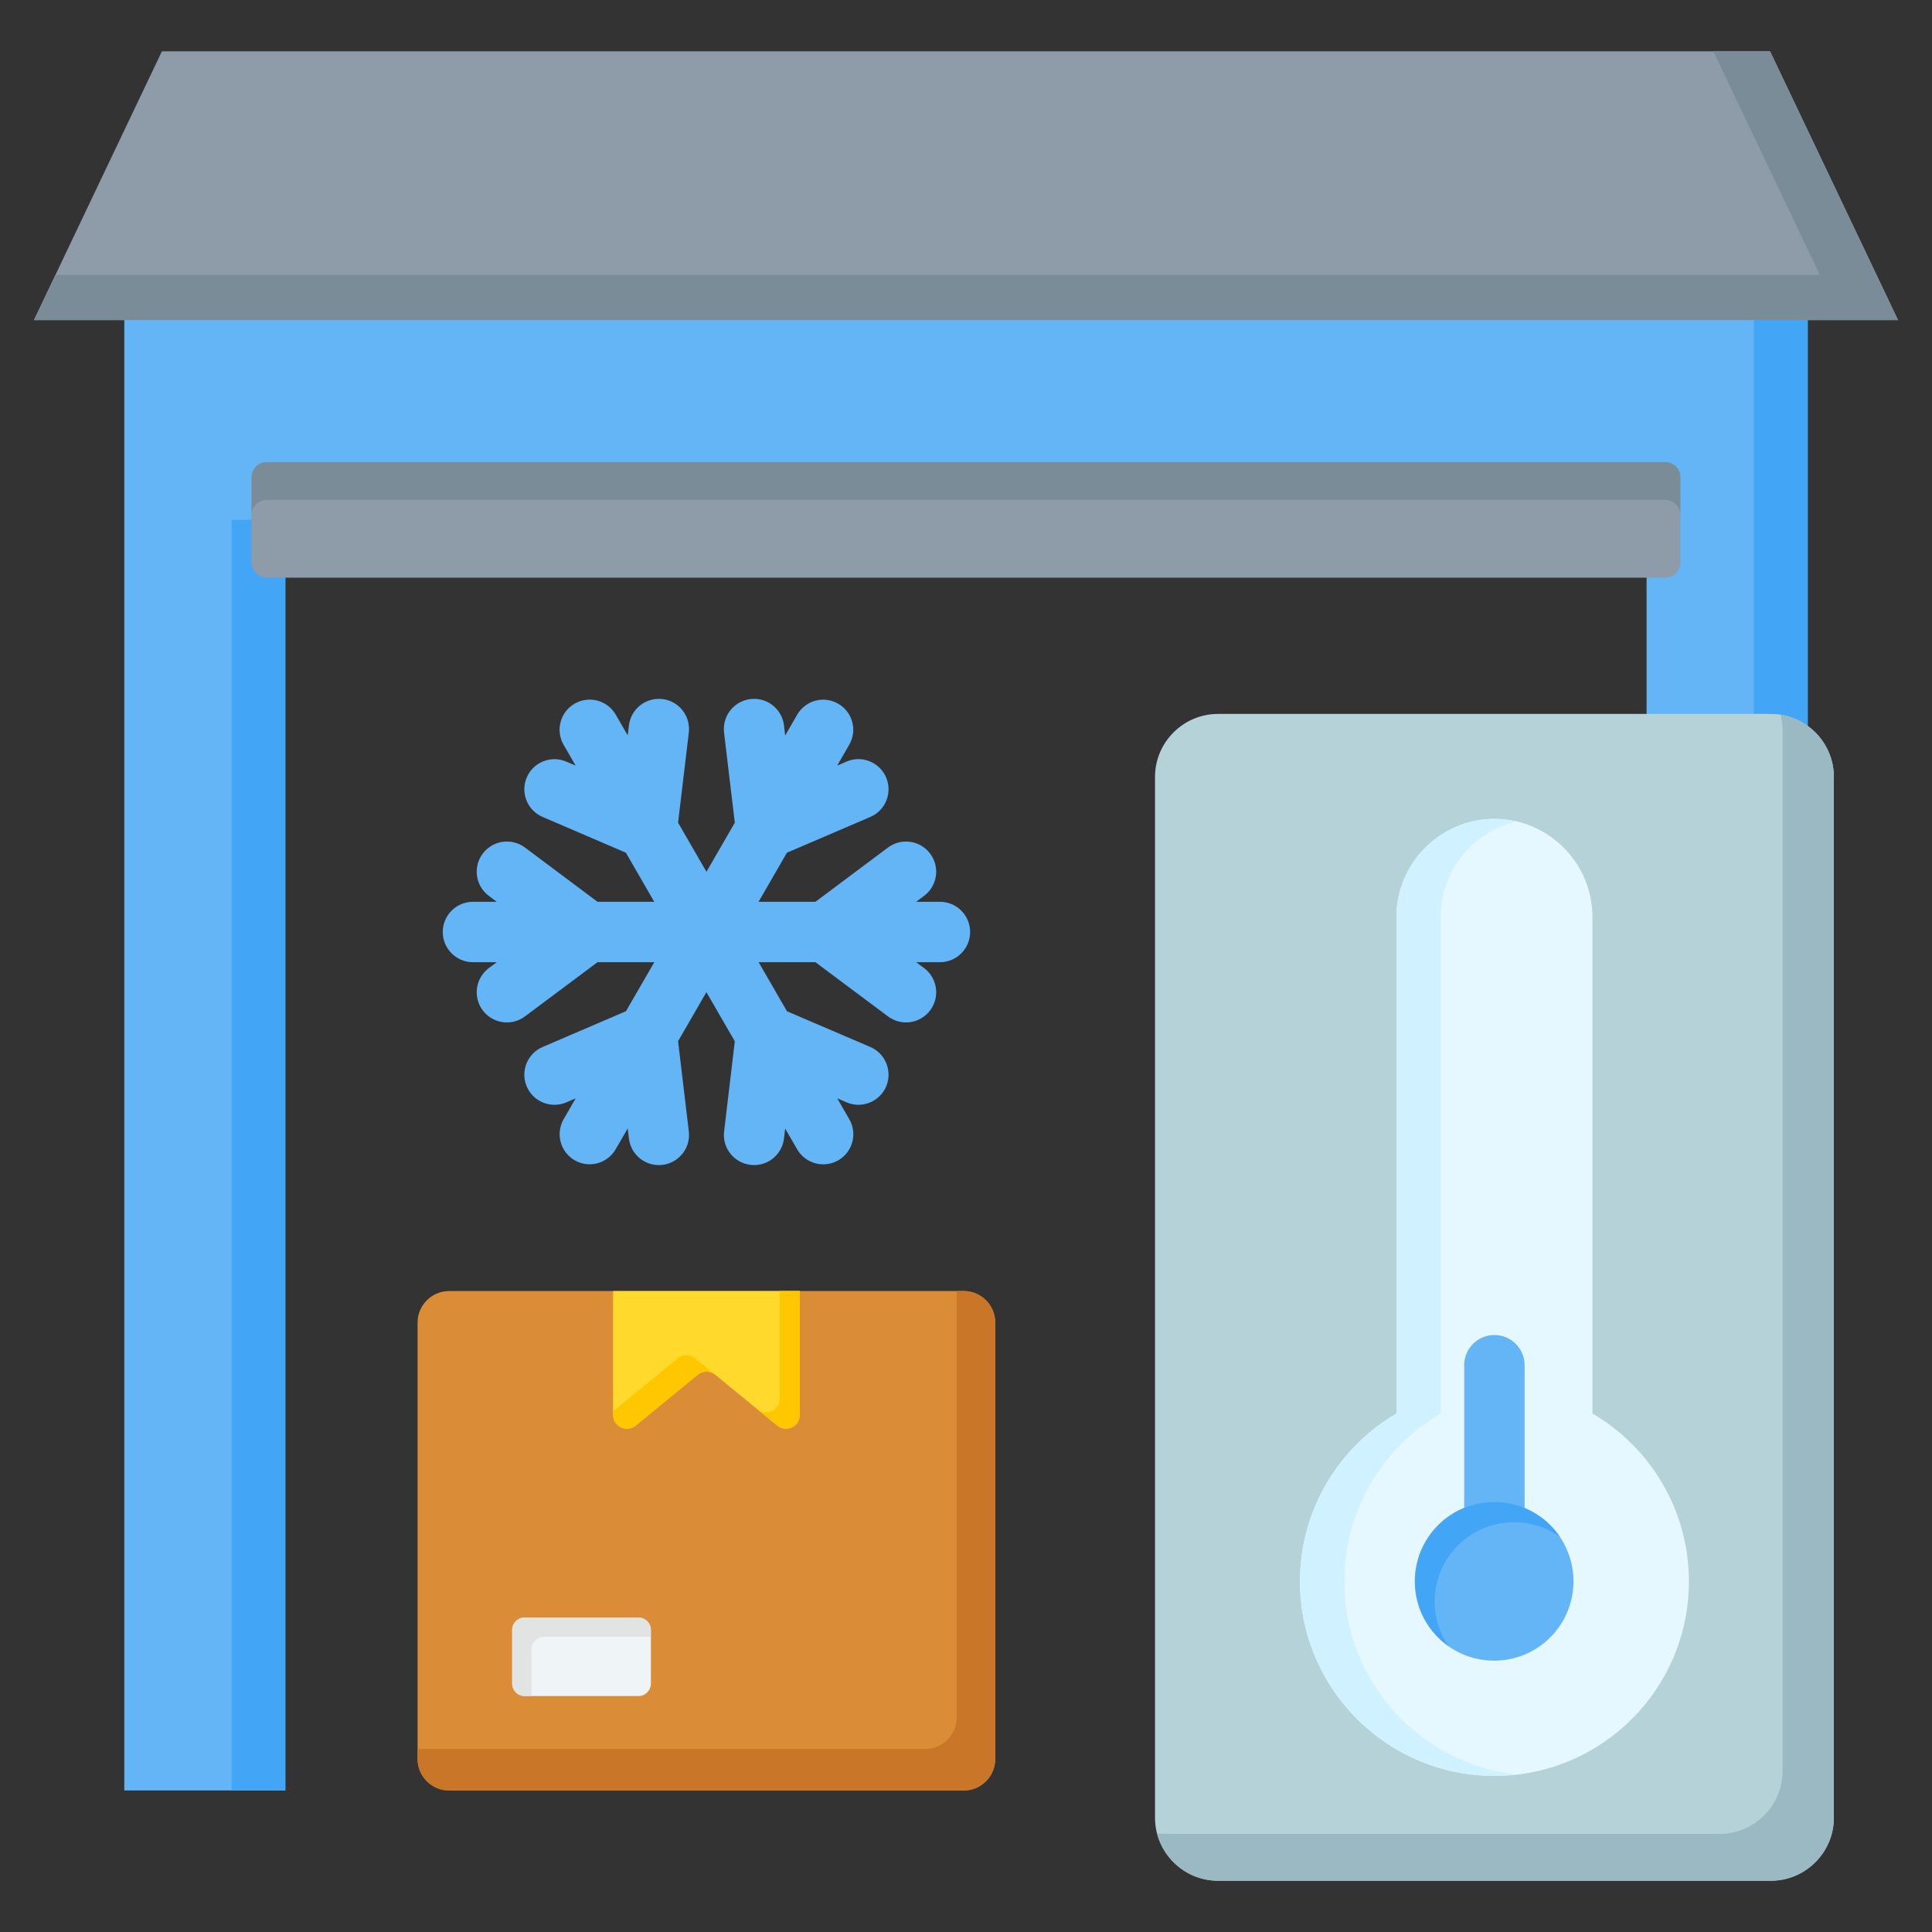 <svg width="30" height="30" viewBox="0 0 30 30" fill="none" xmlns="http://www.w3.org/2000/svg">
<rect x="0" y="0" width="30" height="30" fill="#333333" stroke="none"/>
<g clip-path="url(#clip0_734_20434)">
<path fill-rule="evenodd" clip-rule="evenodd" d="M1.93 3.797H28.07V27.802H25.568V8.072H4.431V27.802H1.93V3.797Z" fill="#64B5F6"/>
<path fill-rule="evenodd" clip-rule="evenodd" d="M27.235 3.797H28.07V27.802H27.235V3.797ZM4.431 8.072V27.802H3.597V8.072H4.431Z" fill="#42A5F5"/>
<path fill-rule="evenodd" clip-rule="evenodd" d="M4.141 8.97H25.859C25.988 8.97 26.093 8.864 26.093 8.735V7.41C26.093 7.281 25.988 7.176 25.859 7.176H4.141C4.012 7.176 3.906 7.281 3.906 7.41V8.735C3.906 8.864 4.012 8.97 4.141 8.97Z" fill="#8D9CA8"/>
<path fill-rule="evenodd" clip-rule="evenodd" d="M26.093 7.996V7.41C26.093 7.281 25.988 7.176 25.859 7.176H4.141C4.012 7.176 3.906 7.281 3.906 7.41V7.996C3.906 7.867 4.012 7.762 4.141 7.762H25.859C25.988 7.762 26.093 7.867 26.093 7.996Z" fill="#7A8C98"/>
<path fill-rule="evenodd" clip-rule="evenodd" d="M2.514 0.797H27.486L29.473 4.97H0.527L2.514 0.797Z" fill="#8D9CA8"/>
<path fill-rule="evenodd" clip-rule="evenodd" d="M26.605 0.797H27.486L29.473 4.97H0.527L0.86 4.27H28.259L26.605 0.797Z" fill="#7A8C98"/>
<path fill-rule="evenodd" clip-rule="evenodd" d="M18.912 29.204H27.498C28.036 29.204 28.476 28.764 28.476 28.226V12.064C28.476 11.526 28.036 11.086 27.498 11.086H18.912C18.375 11.086 17.935 11.526 17.935 12.064V28.226C17.935 28.764 18.375 29.204 18.912 29.204Z" fill="#B4D2D7"/>
<path fill-rule="evenodd" clip-rule="evenodd" d="M18.913 29.204H27.498C28.036 29.204 28.476 28.764 28.476 28.226V12.064C28.476 11.577 28.116 11.171 27.65 11.098C27.669 11.175 27.68 11.255 27.68 11.337V27.5C27.68 28.037 27.24 28.477 26.702 28.477H18.116C18.065 28.477 18.014 28.473 17.965 28.465C18.073 28.888 18.457 29.204 18.913 29.204Z" fill="#9BB9C3"/>
<path fill-rule="evenodd" clip-rule="evenodd" d="M24.727 21.949C25.623 22.472 26.225 23.444 26.225 24.556C26.225 26.224 24.873 27.576 23.206 27.576C21.538 27.576 20.186 26.224 20.186 24.556C20.186 23.444 20.788 22.472 21.684 21.949V14.237C21.684 13.4 22.369 12.715 23.206 12.715C24.043 12.715 24.727 13.4 24.727 14.237V21.949Z" fill="#E6F8FF"/>
<path fill-rule="evenodd" clip-rule="evenodd" d="M23.549 27.556C23.437 27.569 23.322 27.576 23.206 27.576C21.538 27.576 20.186 26.224 20.186 24.556C20.186 23.444 20.788 22.472 21.684 21.949V14.237C21.684 13.4 22.369 12.715 23.206 12.715C23.324 12.715 23.439 12.729 23.549 12.754C22.877 12.911 22.372 13.518 22.372 14.237V21.949C21.476 22.472 20.874 23.444 20.874 24.556C20.874 26.108 22.044 27.385 23.549 27.556Z" fill="#D0F1FF"/>
<path fill-rule="evenodd" clip-rule="evenodd" d="M22.736 21.199C22.736 20.94 22.946 20.73 23.205 20.73C23.464 20.73 23.674 20.94 23.674 21.199V24.558C23.674 24.816 23.464 25.026 23.205 25.026C22.946 25.026 22.736 24.816 22.736 24.558V21.199Z" fill="#64B5F6"/>
<path d="M24.072 25.426C24.553 24.945 24.553 24.165 24.072 23.683C23.59 23.202 22.81 23.202 22.329 23.683C21.848 24.165 21.848 24.945 22.329 25.426C22.81 25.907 23.59 25.907 24.072 25.426Z" fill="#64B5F6"/>
<path fill-rule="evenodd" clip-rule="evenodd" d="M23.205 23.324C23.629 23.324 24.004 23.539 24.225 23.866C24.024 23.721 23.776 23.637 23.51 23.637C22.829 23.637 22.277 24.188 22.277 24.869C22.277 25.125 22.355 25.363 22.489 25.559C22.176 25.336 21.973 24.97 21.973 24.556C21.973 23.876 22.524 23.324 23.205 23.324Z" fill="#42A5F5"/>
<path fill-rule="evenodd" clip-rule="evenodd" d="M7.344 14.941C7.085 14.941 6.875 14.731 6.875 14.472C6.875 14.213 7.085 14.003 7.344 14.003H7.713L7.591 13.911C7.383 13.757 7.341 13.463 7.495 13.256C7.65 13.048 7.944 13.006 8.151 13.16L9.278 14.003H10.159L9.719 13.241L8.427 12.686C8.189 12.585 8.078 12.31 8.179 12.073C8.28 11.835 8.555 11.725 8.793 11.826L8.938 11.888L8.752 11.566C8.623 11.342 8.699 11.056 8.922 10.927C9.146 10.797 9.432 10.874 9.561 11.097L9.747 11.419L9.766 11.265C9.796 11.008 10.029 10.825 10.286 10.855C10.542 10.885 10.726 11.118 10.696 11.375L10.529 12.774L10.97 13.537L11.41 12.775L11.243 11.375C11.213 11.118 11.397 10.885 11.654 10.855C11.911 10.825 12.143 11.008 12.174 11.265L12.192 11.421L12.378 11.099C12.506 10.875 12.792 10.798 13.015 10.927C13.239 11.055 13.316 11.341 13.187 11.564L13 11.888L13.146 11.825C13.384 11.724 13.659 11.835 13.76 12.073C13.861 12.31 13.75 12.585 13.513 12.686L12.219 13.241L11.779 14.003H12.662L13.789 13.16C13.996 13.006 14.289 13.048 14.444 13.256C14.599 13.463 14.556 13.756 14.349 13.911L14.226 14.003H14.596C14.854 14.003 15.064 14.213 15.064 14.472C15.064 14.731 14.854 14.941 14.596 14.941H14.226L14.349 15.032C14.556 15.187 14.599 15.48 14.444 15.688C14.289 15.895 13.996 15.938 13.789 15.783L12.662 14.941H11.78L12.22 15.703L13.513 16.257C13.75 16.358 13.861 16.633 13.76 16.871C13.659 17.108 13.384 17.219 13.147 17.118L13.001 17.055L13.187 17.378C13.317 17.601 13.241 17.887 13.017 18.017C12.794 18.146 12.508 18.07 12.378 17.846L12.192 17.524L12.174 17.678C12.143 17.935 11.911 18.119 11.654 18.088C11.397 18.058 11.213 17.825 11.244 17.569L11.41 16.169L10.969 15.406L10.529 16.168L10.696 17.569C10.726 17.825 10.543 18.058 10.286 18.088C10.029 18.119 9.796 17.935 9.766 17.678L9.747 17.523L9.561 17.844C9.433 18.068 9.148 18.145 8.924 18.017C8.701 17.888 8.624 17.603 8.752 17.379L8.939 17.055L8.793 17.118C8.555 17.219 8.28 17.108 8.179 16.871C8.078 16.633 8.189 16.358 8.427 16.257L9.72 15.702L10.16 14.941H9.278L8.151 15.783C7.944 15.938 7.65 15.895 7.495 15.688C7.341 15.48 7.383 15.187 7.591 15.032L7.713 14.941H7.344Z" fill="#64B5F6"/>
<path fill-rule="evenodd" clip-rule="evenodd" d="M6.974 20.047H14.965C15.234 20.047 15.454 20.267 15.454 20.536V27.314C15.454 27.583 15.234 27.803 14.965 27.803H6.974C6.705 27.803 6.484 27.583 6.484 27.314V20.536C6.484 20.267 6.705 20.047 6.974 20.047Z" fill="#DA8C36"/>
<path fill-rule="evenodd" clip-rule="evenodd" d="M14.855 20.047H14.965C15.234 20.047 15.454 20.267 15.454 20.536V27.314C15.454 27.583 15.234 27.803 14.965 27.803H6.974C6.705 27.803 6.484 27.583 6.484 27.314V27.159H14.365C14.634 27.159 14.855 26.938 14.855 26.669V20.047Z" fill="#C97629"/>
<path fill-rule="evenodd" clip-rule="evenodd" d="M8.147 25.117H9.914C10.02 25.117 10.107 25.204 10.107 25.311V26.142C10.107 26.249 10.02 26.336 9.914 26.336H8.147C8.04 26.336 7.953 26.249 7.953 26.142V25.311C7.953 25.204 8.04 25.117 8.147 25.117Z" fill="#EFF4F7"/>
<path fill-rule="evenodd" clip-rule="evenodd" d="M8.147 25.117H9.914C10.02 25.117 10.107 25.204 10.107 25.311V25.417H8.447C8.34 25.417 8.253 25.504 8.253 25.611V26.336H8.147C8.04 26.336 7.953 26.249 7.953 26.142V25.311C7.953 25.204 8.04 25.117 8.147 25.117Z" fill="#E2E3E3"/>
<path fill-rule="evenodd" clip-rule="evenodd" d="M9.52 20.047H12.42V21.968C12.42 22.151 12.208 22.251 12.067 22.135L11.107 21.348C11.026 21.282 10.913 21.282 10.833 21.348L9.873 22.135C9.732 22.251 9.52 22.151 9.52 21.968V20.047Z" fill="#FFDA2D"/>
<path fill-rule="evenodd" clip-rule="evenodd" d="M12.109 20.047H12.42V21.968C12.42 22.151 12.208 22.251 12.067 22.135L11.756 21.88C11.897 21.996 12.109 21.896 12.109 21.713V20.047H12.109ZM11.107 21.348C11.026 21.282 10.913 21.282 10.833 21.348L9.873 22.135C9.732 22.251 9.52 22.151 9.52 21.968V21.908C9.534 21.9 9.548 21.891 9.562 21.88L10.522 21.093C10.602 21.027 10.715 21.027 10.796 21.093L11.107 21.348Z" fill="#FFC700"/>
</g>
<defs>
<clipPath id="clip0_734_20434">
<rect width="30" height="30" fill="white"/>
</clipPath>
</defs>
</svg>
